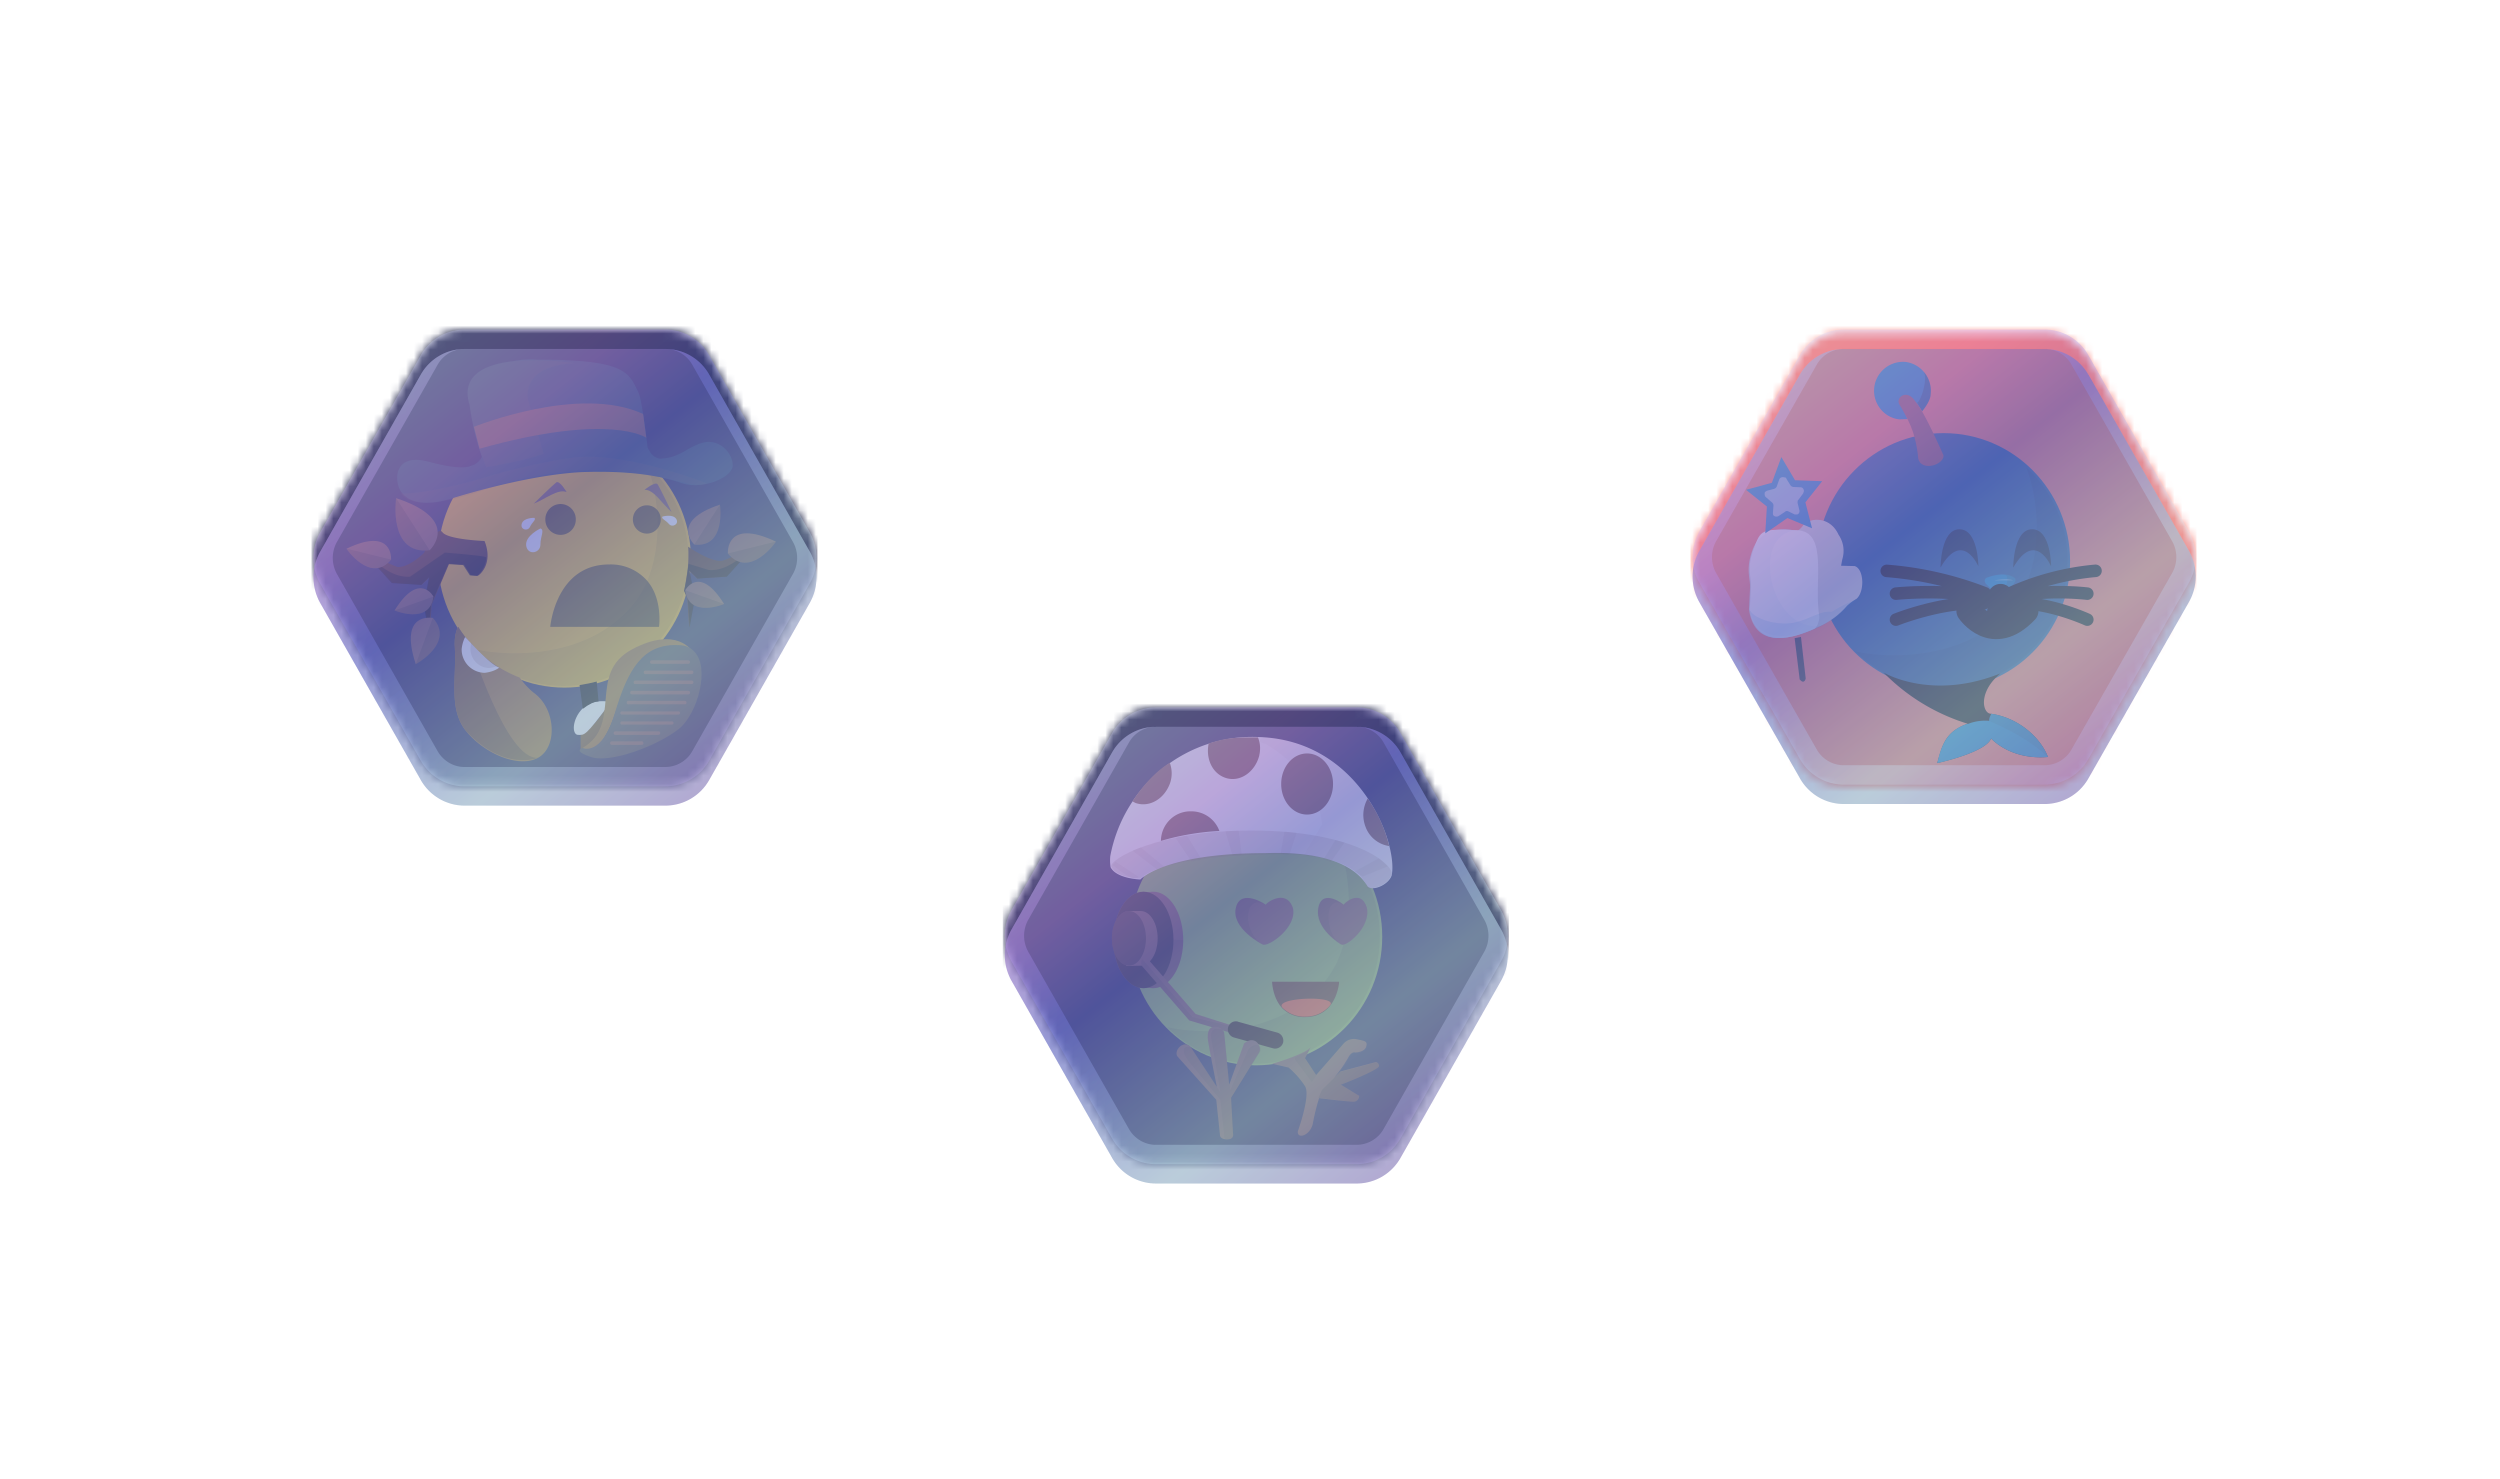 <svg xmlns="http://www.w3.org/2000/svg" fill="none" viewBox="0 0 311 184"><g filter="url(#a)" opacity=".7" style="mix-blend-mode:overlay"><circle cx="69.5" cy="69.5" r="45.5" fill="url(#b)"/></g><mask id="c" width="63" height="57" x="39" y="41" maskUnits="userSpaceOnUse" style="mask-type:luminance"><path fill="#fff" d="m88.23 44.2 12.5 22a6.5 6.5 0 0 1 0 6.4l-12.5 22.02a6.27 6.27 0 0 1-5.45 3.2h-25a6.27 6.27 0 0 1-5.44-3.2L39.84 72.6a6.51 6.51 0 0 1 0-6.4l12.5-22a6.28 6.28 0 0 1 5.45-3.2h25a6.27 6.27 0 0 1 5.44 3.2Z"/></mask><g mask="url(#c)"><path fill="#1F2348" d="M101.69 37.54H38.74v64h62.95v-64Z"/><path fill="#E9B213" d="M70.21 85.54c8.7 0 15.74-7.17 15.74-16 0-8.84-7.05-16-15.74-16-8.69 0-15.73 7.16-15.73 16 0 8.83 7.04 16 15.73 16Z"/><path fill="#010101" d="M85.64 69.54c0 3.1-.9 6.15-2.6 8.74a15.59 15.59 0 0 1-6.93 5.81 15.29 15.29 0 0 1-16.88-3.3c4.07.93 14.16 1.2 19.6-5.71 4.08-5 3.27-13.3 1.63-17.3a15.73 15.73 0 0 1 5.18 11.76Z" opacity=".1"/><path fill="#24425B" d="M87.5 55.06c-1.97.48-2.84 1.92-5.4 2a1.8 1.8 0 0 1-1.14-.68l-.4-.68s-.66-5.88-1.13-6.84c-1.22-2.56-1.58-4.12-12.67-4.12-.98-.08-2 0-2.99.2-3.46.4-6.5 1.76-5.35 5.44.3 2.2.8 4.38 1.53 6.48-.23.4-.59.76-.98.96l-.67.24c-1.18.24-2.95-.08-5.07-.64-4.37-1.12-4.21 2.56-3.3 3.8.9 1.24 2.86 1.8 6.09.84 4.4-1.36 10.82-3 16.13-3.32 5.9-.24 9.91.4 12.67 1.36 2.56.88 6.41-.72 6.33-2.28-.08-1.56-1.69-3.24-3.66-2.76Z"/><path fill="#795548" d="M61.6 60.46a46.77 46.77 0 0 1 10.5-1.92c6.34-.32 13.26 1.56 13.26 1.56.83.28 1.77.32 2.6.04 0 0-9.48-3.8-16.1-3.28-3.3.28-9.79 2-9.79 2s-7.79 2.56-12.16 2.52c.08.08 1.26 3.04 11.69-.92Z" opacity=".15"/><path fill="#795548" d="M58.95 53.1S72.05 47.8 80 51.5l.4 2.96s-4.53-3.2-20.74 1.36l-.7-2.72Z"/><path fill="#795548" d="M71.59 45.18s-15.54-2.44-13.18 5.2c.4 2.68 1.1 5.28 2.08 7.76 0 0 5-.84 7.16-1.68l-1.89-6.48c0 .04-1.45-4.44 5.83-4.8Z" opacity=".15"/><path fill="#42210B" d="M60.27 67.3s-4.56-.17-5.23-1.09c-.67-.92-2.28 2.56-2.28 2.56s-1.85 1.88-3.35 1.76a23.78 23.78 0 0 1-4.44-2.32l3.85 4.28 3.66.24.99-.96-.67 3.4.67 3.64.23-3.6 2.17-5.08 1.85.12.82 1.28.9.08c.09.04 2.01-1.4.83-4.32Zm25.34.71s2.67 1.88 4.13 1.76c.94-.08 4.48-2.32 4.48-2.32l-3.85 4.28-3.66.24-.98-.96.67 3.4-.67 3.64-.24-3.6-.4-.96c.45-1.79.62-3.63.52-5.48Z"/><path fill="#010101" d="m94.29 67.46-3.86 4.28-3.66.24-.98-.96.67 3.4-.67 3.64-.24-3.6-.43-.96.55-3.36 2.48.76c2.2.2 4.17-1.56 6.14-3.44Zm-49.42.8 3.86 4.28 3.66.24.98-.96-.67 3.4.67 3.64.24-3.6 2.16-5.08 1.85.12.83 1.28.9.08a3.35 3.35 0 0 0 1.14-2.32c0-.2-5.15-.6-5.15-.6l-4.33 3c-2.2.16-4.17-1.6-6.13-3.48Z" opacity=".7"/><path fill="#795548" d="M49.28 61.97s-1.03 7.09 4.17 6.48c0 0 4.05-3.76-4.17-6.48Zm2.44 20.65s4.91-2.64 2.12-5.76c-.04.04-4.29-.84-2.12 5.76Z"/><path fill="#795548" d="M49.08 75.94s4.37 1.84 4.84-1.72c.04.04-1.73-3.28-4.84 1.72Zm-5.98-7.68s3 4.4 5.55 1.36c0 0 .31-4.16-5.55-1.36Zm46.46-5.48s.79 5.4-3.18 4.96c0 0-3.11-2.88 3.18-4.96Zm.52 12.36s-4.37 1.84-4.84-1.72c0 .04 1.73-3.28 4.84 1.72Zm6.45-7.76s-3.23 4.72-5.98 1.48c0 0-.36-4.48 5.98-1.48Z"/><path fill="#010101" d="M49.28 61.97s-1.02 7.09 4.17 6.48l-4.17-6.48Zm2.44 20.65s4.91-2.64 2.12-5.76l-2.12 5.76Zm-2.64-6.68s4.37 1.84 4.84-1.72l-4.84 1.72Zm-5.98-7.69s3 4.4 5.55 1.36l-5.55-1.36Zm46.46-5.48s.79 5.4-3.18 4.96l3.18-4.96Zm.52 12.37s-4.37 1.84-4.84-1.72l4.84 1.72Zm6.45-7.77s-3.23 4.73-5.98 1.48l5.98-1.48Z" opacity=".2"/><path fill="#fff" d="M67.23 65.74s-1.96.92-1.77 2.16c.2 1.24 1.77.92 1.77-.16s.55-1.8 0-2Zm15.19-1.48s1.26-.36 1.69.28c.43.64-.47 1.16-.9.64-.44-.52-.99-.64-.8-.92Zm-15.94.16s-1.33-.04-1.57.72c-.23.76.75 1 1.02.4.28-.6.8-.88.55-1.12Z"/><g fill="#010101" opacity=".6"><path d="M81.98 77.98H68.45s.66-7.76 7.31-7.76a6 6 0 0 1 4.65 1.92c2.08 2.28 1.57 5.84 1.57 5.84ZM69.73 66.54a1.9 1.9 0 0 0 1.9-1.92 1.9 1.9 0 0 0-1.9-1.92 1.9 1.9 0 0 0-1.89 1.92 1.9 1.9 0 0 0 1.9 1.92ZM80.47 66.38c.95 0 1.73-.8 1.73-1.76 0-.98-.78-1.76-1.73-1.76-.96 0-1.74.78-1.74 1.76 0 .97.78 1.76 1.74 1.76Z"/></g><path fill="#795548" d="M80.17 60.94c1.14-.12 2.28 1.84 3.38 2.76 0 0-1.45-3-1.73-3.44-.28-.44-1.65.68-1.65.68Zm-9.68.28c-1.02-.48-2.75.92-4.1 1.44 0 0 2.37-2.32 2.8-2.64.43-.32 1.3 1.2 1.3 1.2Z"/><path fill="#99671D" d="M57 77.98s-.5.76-.43 2.36c.27 3.88-.83 7.8 1.38 10.56 2.2 2.8 6.57 4.72 9 3.36 2.44-1.36 2.2-6.12-.55-8.08a8.67 8.67 0 0 1-1.73-1.88A15.8 15.8 0 0 1 57 77.98Z"/><path fill="#6D4716" d="M57 77.98s-.5.76-.43 2.36c.27 3.88-.83 7.8 1.38 10.56 4.8 5.16 9 3.36 9 3.36-3.97.44-8.5-14.32-8.5-14.32-.54-.6-1.03-1.26-1.45-1.96Z"/><path fill="#fff" d="M60.3 83.7a2.91 2.91 0 0 1-2.87-2.92c.04-.52.2-1.08.43-1.52.04-.08 2.8 3.24 4.25 3.8 0-.04-.51.48-1.8.64Z"/><path fill="#795548" d="M61.87 82.86c-.31.12-.67.2-1.02.24a2.33 2.33 0 0 1-1.69-.76 2.4 2.4 0 0 1-.63-1.76l.08-.72a9.5 9.5 0 0 0 3.26 3Z" opacity=".2"/><path fill="#6D4716" d="M75.73 87.34s-1.1 2.2-2.17 3c-.47.32-.9.72-1.33 1.08v1.76c0 .16 4-1.2 3.5-5.84Z"/><path fill="#fff" d="M75.97 87.34s-2.12-.56-3.5.8c-1.34 1.36-1.34 3.28-.55 3.28.78 0 .86.28 4.05-4.08Z"/><path fill="#99671D" d="M86.14 81.06s-1.88-3.28-7.51-.28-1.06 9.28-6.18 12.28c0 0 1.46 1.44 3.3-2.36 1.82-3.72 1.82-9.88 10.4-9.64Z"/><path fill="#444" d="M72.48 93.06s2.4 1.08 4.01-4.36c1.62-5.44 3.5-8.72 8.03-8.44.63 0 1.26.24 1.73.68 2.2 2 .51 7.84-1.73 9.68-2.68 2.16-8.58 4.36-10.98 3.56-2.4-.8-1.06-1.12-1.06-1.12Z"/><path fill="#000" d="m72.1 85.22.4 2.96c.74-.56 1.41-.92 1.96-.92l-.23-2.48c-.71.2-1.42.32-2.13.44Z"/><path fill="#795548" d="M85.63 82.58h-4.56c-.12 0-.2-.08-.2-.2v-.04c0-.12.08-.2.2-.2h4.56c.12 0 .2.08.2.2v.04c0 .12-.08.2-.2.2Zm.43 1.28h-5.78c-.12 0-.2-.08-.2-.2v-.04c0-.12.08-.2.2-.2h5.78c.12 0 .2.08.2.2v.04c0 .12-.12.2-.2.2Zm0 1.24h-7.04c-.12 0-.2-.08-.2-.2v-.04c0-.12.08-.2.2-.2h7.04c.12 0 .2.08.2.2v.04c0 .12-.12.2-.2.2Zm-.43 1.28H78.6c-.12 0-.2-.08-.2-.2v-.04c0-.12.08-.2.2-.2h7.04c.12 0 .2.08.2.2v.04c0 .08-.08.2-.2.2Zm-.43 1.24h-7.04c-.12 0-.2-.08-.2-.2v-.04c0-.12.08-.2.2-.2h7.04c.12 0 .2.08.2.2v.04c0 .12-.08.2-.2.2Zm-.79 1.28h-7.04c-.12 0-.2-.08-.2-.2 0-.12.08-.2.2-.2h7.04c.12 0 .2.08.2.2 0 .08-.12.2-.2.2Zm-.82 1.24h-6.22c-.12 0-.2-.08-.2-.2 0-.12.08-.2.2-.2h6.22c.11 0 .2.08.2.2v.04c0 .08-.13.16-.2.16Zm-1.66 1.28h-5.39c-.11 0-.2-.08-.2-.2v-.04c0-.12.09-.2.2-.2h5.4c.11 0 .19.08.19.2v.04c0 .08-.12.2-.2.2Zm-2.08 1.24H76.1c-.12 0-.2-.08-.2-.2v-.04c0-.12.08-.2.2-.2h3.74c.12 0 .2.08.2.2v.04c0 .12-.08.2-.2.2Z"/></g><g style="mix-blend-mode:screen"><g filter="url(#d)"><path fill="url(#e)" fill-opacity=".6" d="m88.23 44.2 12.5 22a6.5 6.5 0 0 1 0 6.4l-12.5 22.01a6.27 6.27 0 0 1-5.45 3.2h-25a6.27 6.27 0 0 1-5.44-3.2l-12.5-22a6.51 6.51 0 0 1 0-6.4l12.5-22.01a6.28 6.28 0 0 1 5.45-3.2h25a6.27 6.27 0 0 1 5.44 3.2Z"/><path fill="#1F2348" fill-opacity=".2" d="m88.23 44.2 12.5 22a6.5 6.5 0 0 1 0 6.4l-12.5 22.01a6.27 6.27 0 0 1-5.45 3.2h-25a6.27 6.27 0 0 1-5.44-3.2l-12.5-22a6.51 6.51 0 0 1 0-6.4l12.5-22.01a6.28 6.28 0 0 1 5.45-3.2h25a6.27 6.27 0 0 1 5.44 3.2Z" style="mix-blend-mode:color-burn"/></g><path stroke="url(#f)" stroke-opacity=".3" stroke-width="2.41" d="m87.18 44.8 12.5 22c.92 1.61.92 3.6 0 5.21l-12.5 22.01a5.07 5.07 0 0 1-4.4 2.6h-25c-1.8 0-3.48-.99-4.4-2.6l-12.5-22a5.3 5.3 0 0 1 0-5.22l12.5-22a5.07 5.07 0 0 1 4.4-2.6h25c1.81 0 3.5.99 4.4 2.6Z"/></g><g filter="url(#g)" opacity=".7" style="mix-blend-mode:overlay"><circle cx="155.5" cy="114.5" r="45.5" fill="url(#h)"/></g><mask id="i" width="63" height="57" x="125" y="88" maskUnits="userSpaceOnUse" style="mask-type:luminance"><path fill="#fff" d="m174.23 91.2 12.5 22a6.5 6.5 0 0 1 0 6.4l-12.5 22.02a6.27 6.27 0 0 1-5.45 3.2h-25a6.27 6.27 0 0 1-5.44-3.2l-12.5-22.01a6.51 6.51 0 0 1 0-6.4l12.5-22.01a6.28 6.28 0 0 1 5.45-3.2h25a6.27 6.27 0 0 1 5.44 3.2Z"/></mask><g mask="url(#i)"><path fill="#1F2348" d="M187.69 84.53h-62.95v64h62.95v-64Z"/><path fill="#88B04B" d="M156.21 132.53c8.7 0 15.74-7.16 15.74-16 0-8.83-7.05-16-15.74-16-8.69 0-15.73 7.17-15.73 16 0 8.84 7.04 16 15.73 16Z"/><path fill="#010101" d="M171.64 116.53c0 3.11-.9 6.15-2.6 8.74a15.58 15.58 0 0 1-6.93 5.82 15.29 15.29 0 0 1-16.88-3.3c4.07.93 14.16 1.2 19.6-5.72 4.08-4.99 3.27-13.29 1.63-17.3a15.72 15.72 0 0 1 5.18 11.76Z" opacity=".1"/><path fill="#fff" d="M141.86 109.41s-2.95-.08-3.7-1.52a5.47 5.47 0 0 1-.04-1.4 18.34 18.34 0 0 1 6.53-10.9c3.4-2.72 7.64-4.1 11.96-3.9 12.59.4 17.31 13.2 16.52 17.2-.39 1.2-2.36 2-2.99 1.4-1.73-2.96-6.1-4.4-12.74-4.16-12.6 0-15.54 3.28-15.54 3.28Z"/><path fill="#795548" d="M157.39 92.53s6.3 3.2 7.08 10l-2.36 4c5.9 0 8.26 4 8.26 4s1.97 0 2.75-1.72c.28-2 .04-5.67-4.36-11.28 0 0-4.3-5.4-11.37-5.8 0 0-1.58.4 0 .8Z" opacity=".05"/><path fill="#795548" d="M141.9 109.3s-2.96-.05-3.63-1.45c-.55-.8 5.79-4.76 18.5-4.52 12.7.24 17.07 4.68 16.28 5.64-.78 1.64-2.95 1.56-2.95 1.56 0-.28-1.02-4.76-12.55-4.24-13.53.24-15.66 3-15.66 3Z" opacity=".2"/><path fill="#795548" d="M138.43 107.61s1.93 1.64 2.75 1.72l.48-.24-2.88-1.88-.35.4Zm2.44-1.8 3.03 2.32.9-.32-2.9-2.4-1.03.4Zm5.35-1.6 2 2.96 1.27-.24-1.85-3-1.42.28Zm6.22-.8.9 3.04 1.14-.08-.4-3.04-1.65.08Zm7.35.04-.5 2.84 1.1.04.9-2.72-1.5-.16Zm6.34 1.04-1.5 2.44.94.28 1.7-2.4-1.14-.32Zm5.39 2.28-3 1.64.99.64 3.15-1.28-1.14-1Z" opacity=".1"/><path fill="#795548" d="M162.6 101.33c1.78 0 3.23-1.7 3.23-3.8 0-2.1-1.45-3.8-3.23-3.8s-3.22 1.7-3.22 3.8c0 2.1 1.44 3.8 3.22 3.8ZM172.82 105.25a3.7 3.7 0 0 1-2.95-2.4 4.1 4.1 0 0 1 .28-3.52 17.5 17.5 0 0 1 2.67 5.92Zm-27.26-7.84c-.71 2-2.6 3.08-4.3 2.48l-.38-.2s1.96-3.2 4.64-4.8c.31.84.31 1.72.04 2.52Zm11.1-3.44c-.52 2.04-2.33 3.32-4.06 2.84-1.73-.48-2.64-2.36-2.24-4.32 2.32-.76 3.5-.76 6.13-.76.29.71.34 1.5.16 2.24Zm-12.24 10.64v-.08c.03-.98.44-1.9 1.14-2.58a3.62 3.62 0 0 1 2.6-1.02 3.7 3.7 0 0 1 3.53 2.44c-2.46.13-4.9.54-7.27 1.24ZM143.45 122.93c2.06 0 3.74-2.68 3.74-6 0-3.31-1.68-6-3.74-6-2.07 0-3.74 2.69-3.74 6 0 3.32 1.67 6 3.74 6Z"/><path fill="#010101" d="M147.19 116.93c0 3.32-1.66 6-3.74 6-2.09 0-3.74-2.68-3.74-6s1.57 0 7.48 0Z" opacity=".1"/><path fill="#795548" d="M142.25 122.93c2.06 0 3.73-2.68 3.73-6 0-3.31-1.67-6-3.73-6-2.07 0-3.74 2.69-3.74 6 0 3.32 1.67 6 3.74 6Z"/><path fill="#010101" d="M142.25 122.93c2.06 0 3.73-2.68 3.73-6 0-3.31-1.67-6-3.73-6-2.07 0-3.74 2.69-3.74 6 0 3.32 1.67 6 3.74 6Z" opacity=".6"/><path fill="#795548" d="M144.01 116.73c0 1.88-.94 3.4-2.12 3.4l-1.77.04c-.2-1.12-.31-2.28-.35-3.44 0-1.04.74-3.4.74-3.4h1.38c1.18 0 2.12 1.52 2.12 3.4Z"/><path fill="#795548" d="M140.44 120.13c1.18 0 2.13-1.52 2.13-3.4s-.95-3.4-2.13-3.4c-1.17 0-2.12 1.52-2.12 3.4s.95 3.4 2.13 3.4Z"/><path fill="#795548" d="m142.04 120.14 5.9 6.8 6.69 2 .4-.8-6.3-2-5.9-6.8s-1.18-.4-.79.8Z"/><path fill="#010101" d="M140.44 120.13c1.17 0 2.12-1.52 2.12-3.4s-.95-3.4-2.12-3.4c-1.18 0-2.13 1.52-2.13 3.4s.95 3.4 2.13 3.4Z" opacity=".4"/><path fill="#010101" d="m142.05 120.13 5.9 6.8 6.69 2 .39-.8-6.69-1.6-6.22-7.2c-.15.12-.23.36-.07.8Z" opacity=".1"/><path fill="#231100" d="m154 127.1 4.91 1.36c.52.16.83.68.71 1.24-.07.25-.24.47-.47.6a1 1 0 0 1-.75.12l-4.91-1.36a1.03 1.03 0 0 1-.6-.48 1.01 1.01 0 0 1 .35-1.39.96.96 0 0 1 .76-.1Z"/><path fill="#603813" d="M158.25 122.13h8.34s-.24 4.4-4.25 4.4a3.85 3.85 0 0 1-2.8-1.08c-1.25-1.32-1.29-3.32-1.29-3.32Z"/><path fill="#F15A24" d="M165.46 125.06a3.93 3.93 0 0 1-3.1 1.4 3.85 3.85 0 0 1-2.8-1.08c-1.26-1.32 6.97-1.6 5.9-.32Z"/><path fill="#795548" d="M157.08 117.5s-3.93-1.97-3.34-4.56c.59-2.6 3.97-.28 3.74-.36-.24-.08 2.44-2.16 3.34.31.67 2.44-3.1 5-3.74 4.6Zm9.76 0s-3.34-1.97-2.83-4.56c.47-2.6 3.38-.28 3.15-.36-.16-.08 2.12-2.16 2.87.31.59 2.44-2.64 5-3.15 4.6h-.04Z"/><path fill="#010101" d="M157.08 117.5s-3.93-1.96-3.34-4.56c.59-2.6 3.93-.24 3.74-.36-2.83-1.6-2.95 3.44-.4 4.92Zm9.76 0s-3.38-1.96-2.87-4.56c.51-2.6 3.34-.24 3.15-.36-2.36-1.6-2.48 3.44-.32 4.92h.04Z" opacity=".1"/><path fill="#795548" d="M148.15 130.3c-.23-.4-.75-.49-1.14-.25h-.04c-.7.48-.7 1.16-.47 1.4l4.8 5.36.47 4.44s0 .49.9.49c.91 0 .72-.73.72-.73l-.24-4.44 3.46-5.6c.47-.72-.47-2.32-1.85-1.16l-1.85 5.12-.63-6.48a1.2 1.2 0 0 0-1.14-.72c-.9 0-.9.92-.9 1.4 0 .48 1.14 6.08 1.14 6.08l-3.23-4.92Zm23.41 2.31c0-.24-.2-.48-.43-.48l-4.37 1.16-.82.8c.66-.76 1.22-1.56 1.73-2.44.47-.92.9-.72.9-.72s1.14 0 1.38-.72c.23-.72-.24-.72-1.14-.92a1.73 1.73 0 0 0-1.62.48l-3.46 3.96-1.38-2.08.71-1.4c-.7.92-4.8 2.08-4.8 2.08l2.05.48c.79.68 1.5 1.48 2.04 2.32.71 1.16-.9 5.6-.9 5.6-.12 1 1.46.6 1.85-.88.2-1.12.47-2.2.79-3.24.55.08 3.66.44 4.28.44.36 0 .67-.28.71-.68v-.04l-2.28-1.4c-.04.04 4.76-1.84 4.76-2.32Z"/><path fill="#010101" d="M148.16 130.3a1.07 1.07 0 0 0-.71 0c-.71.47.7 2.07.7 2.07l3.66 4.44.48 4.44s-.12.49.47.49c.79-.13.7-.73.7-.73l-.23-4.44 3.46-5.6c.48-.72-.35-1.51-1.37-.47l-2.28 5.12-.75-7.16s0-.49-.9-.49c-.91 0-.72 1.16-.72 1.16l1.15 6.77-3.66-5.6Zm12.94 1.51 2.09 2.8.59-.84-1.42-2.03.55-1.17-1.81 1v.25Z" opacity=".1"/><path fill="#795548" d="M164 135.22c.91-.72 2.6-3.32 3.63-4.84.86-.64 1.92-.88 2.36-.09-.2.72-1.38.72-1.38.72s-.47-.23-.9.73c-.44.95-2.29 3.27-3 3.72-.7.44-1.41 4.4-1.41 4.4-.4.75-.79 1.2-1.22 1.2l1.93-5.84Z" opacity=".1"/><path fill="#010101" d="m166.75 133.33 4.37-1.16c.24 0 .47.2.47.44 0 .48-4.8 2.32-4.8 2.32l2.28 1.4c0 .36-.27.68-.66.72h-.04c-.71 0-4.37-.48-4.37-.48l.47-1 2.28-2.24Z" opacity=".2"/></g><g style="mix-blend-mode:screen"><g filter="url(#j)"><path fill="url(#k)" fill-opacity=".6" d="m174.23 91.2 12.5 22a6.5 6.5 0 0 1 0 6.4l-12.5 22.02a6.27 6.27 0 0 1-5.45 3.2h-25a6.27 6.27 0 0 1-5.44-3.2l-12.5-22.01a6.51 6.51 0 0 1 0-6.4l12.5-22.01a6.28 6.28 0 0 1 5.45-3.2h25a6.27 6.27 0 0 1 5.44 3.2Z"/><path fill="#1F2348" fill-opacity=".2" d="m174.23 91.2 12.5 22a6.5 6.5 0 0 1 0 6.4l-12.5 22.02a6.27 6.27 0 0 1-5.45 3.2h-25a6.27 6.27 0 0 1-5.44-3.2l-12.5-22.01a6.51 6.51 0 0 1 0-6.4l12.5-22.01a6.28 6.28 0 0 1 5.45-3.2h25a6.27 6.27 0 0 1 5.44 3.2Z" style="mix-blend-mode:color-burn"/></g><path stroke="url(#l)" stroke-opacity=".3" stroke-width="2.41" d="m173.18 91.8 12.5 22c.92 1.61.92 3.6 0 5.21l-12.5 22.01a5.07 5.07 0 0 1-4.4 2.6h-25c-1.8 0-3.49-.99-4.4-2.6l-12.5-22a5.3 5.3 0 0 1 0-5.22l12.5-22a5.07 5.07 0 0 1 4.4-2.6h25c1.81 0 3.5.99 4.4 2.6Z"/></g><g filter="url(#m)" opacity=".7" style="mix-blend-mode:overlay"><circle cx="241.5" cy="69.5" r="45.5" fill="url(#n)"/></g><mask id="o" width="64" height="57" x="210" y="41" maskUnits="userSpaceOnUse" style="mask-type:luminance"><path fill="#fff" d="m259.8 44.58 12.5 21.93a6.45 6.45 0 0 1 0 6.38L259.8 94.8a6.27 6.27 0 0 1-5.45 3.19h-25a6.27 6.27 0 0 1-5.44-3.19L211.4 72.9a6.47 6.47 0 0 1 0-6.38l12.5-21.93a6.28 6.28 0 0 1 5.45-3.19h25a6.27 6.27 0 0 1 5.44 3.2Z"/></mask><g mask="url(#o)"><path fill="#FA7268" d="M273.26 37.94H210.3v63.77h62.95V37.94Z"/><path fill="#1A5493" d="M241.78 85.76c8.7 0 15.74-7.13 15.74-15.94 0-8.8-7.05-15.94-15.74-15.94-8.69 0-15.73 7.14-15.73 15.94s7.04 15.94 15.73 15.94Z"/><path fill="#010101" d="M257.2 69.82c0 3.1-.9 6.13-2.6 8.71-1.69 2.58-4.1 4.6-6.92 5.8a15.34 15.34 0 0 1-16.88-3.3c4.07.93 14.16 1.2 19.6-5.69 4.08-4.97 3.27-13.24 1.63-17.24a15.66 15.66 0 0 1 5.18 11.72Z" opacity=".1"/><path fill="#0582CA" d="M240.16 49.02c.04.88-1.06 2.15-1.06 2.15s-.6-1.11-1.42-1.51c-.82-.4-1.57.4-1.18.6l.79 1.87-1.03.04a3.5 3.5 0 0 1-2.36-1.34 3.6 3.6 0 0 1 3.2-5.8 3.62 3.62 0 0 1 3.07 3.99Z"/><path fill="#010101" d="M240.17 49.02c.04.88-1.06 2.15-1.06 2.15l-.63-1.08c.39 0 1.41-2.9.82-3.86a3.6 3.6 0 0 1 .87 2.79Z" opacity=".25"/><path fill="#93505C" d="M236.27 50.3s1.46 2.27 1.9 4.1c.23.88.39 1.75.46 2.67.4 1.6 3.15.8 3.15-.4 0 0-2.4-5.54-3.54-6.77-1.02-1.56-2.44-.48-1.97.4Z"/><path fill="#303030" d="m223.88 84.53-.63-5.14.79-.16.59 5.18s-.16.8-.75.12Z"/><path fill="#D8D8D8" d="M228.71 66.51c.63.92.79 2.04.47 3.07l-.15.8 1.69.04c1.18.36 1.26 3.19.23 4.07a6.5 6.5 0 0 0-1.18.87 9.85 9.85 0 0 1-3.3 2.51l-1.3.56c-2.36.96-6.84 2.35-7.6-2.59l.13-2.63c.08-1.32-.6-2.27.31-4.78.9-2.51 3.46-2.91 5.35-2.4 0 0 .32.2.94-.67.63-.88 3.27-1.32 4.41 1.15Z"/><path fill="#fff" d="M225.7 78.23c-2.2.96-7.24 2.87-8.03-2.43l.16-2.67c.08-1.32-.6-2.27.31-4.78.9-2.51.95-2.55 5.35-2.4 4.06.13 2.09 6.5 2.84 10.8 0 .45-.28 1.32-.63 1.48Z"/><path fill="#0582CA" d="M226.52 77.87c1.26-.27-7.94 4.11-8.85-2.07l.12-2.63c.08-1.31-.59-2.27.31-4.78.9-2.51 3.47-2.91 5.36-2.4-5.83.37-3.31 12.72 3.06 11.88Z" opacity=".05"/><path fill="#0582CA" d="M231 74.57s-3.26 2.87-4.48 3.34c-1.07.4-6.38 3.23-8.27-.2-.23-.6-.47-1.23-.59-1.87.36.88 2.25 1.68 4.17 1.72 2.6.12 4.41-1.72 6.02-1.44.99-.64 2.05-1.16 3.15-1.55Z" opacity=".16"/><path fill="#0582CA" d="m223.3 59.74 3.38.12-2.09 2.63.83 3.23-3.07-1.28-2.75 1.91.2-3.34-2.6-2.08 3.22-.87 1.18-3.2 1.7 2.88Z"/><path fill="#fff" d="m222.24 59.58.5.8c.09.12.25.2.4.2l.87.04c.23 0 .4.23.4.47l-.09.28-.59.8c-.11.08-.11.2-.11.4l.23.92c.04.2-.04.43-.27.51h-.32l-.82-.4a.35.35 0 0 0-.4.08l-.79.52a.53.53 0 0 1-.63-.08c-.07-.08-.07-.2-.07-.32l.07-.91c0-.16-.07-.28-.2-.4l-.74-.64c-.16-.12-.2-.4-.12-.64l.24-.16.9-.24a.53.53 0 0 0 .32-.27l.31-.88c.08-.24.36-.36.6-.28.15 0 .27.04.3.16v.04Z" opacity=".5"/><path fill="#0582CA" d="M247.3 71.82s1.88-.8 3.22 0c.32.15.28.43 0 .8 0 0-1.34 1.59-1.61 1.59-.28 0-1.89-1.6-1.89-1.6-.24-.4-.12-.68.27-.8Z"/><path fill="#3A3A3A" d="M249.39 71.46c.39.08.78.16 1.18.35.31.16.27.44 0 .8-.47.6-1.01 1.14-1.62 1.6.75-1.28 1.03-2.51.44-2.75Z" opacity=".2"/><path stroke="#000" stroke-linecap="round" stroke-linejoin="round" stroke-width="3.13" d="M248.09 77.8c.62.07.78-2.32.78-3.6m-3.93 1.8s2.95 4.38 7.08 0"/><path fill="#010101" d="M241.4 70.62s0-4.78 2.35-4.78c2.36 0 2.36 4.62 2.36 4.62s-1.97-4.62-4.72.16Zm9.04 0s0-4.78 2.36-4.78 2.36 4.62 2.36 4.62-1.97-4.62-4.72.16Z" opacity=".6"/><path fill="#fff" d="M248.09 72.21s1.57-.4 2.36 0h-2.36Z" opacity=".3"/><path stroke="#000" stroke-linecap="round" stroke-linejoin="round" stroke-width="1.56" d="M246.91 73.8a42.76 42.76 0 0 0-12.2-2.78m12.05 3.3c-4.72-1.1-10.9-.47-10.9-.47m10.86 1.23c-4.84-.4-10.86 2-10.86 2m14.2-3.27a32.75 32.75 0 0 1 10.62-2.8m-10.5 3.32c4.13-1.12 9.48-.48 9.48-.48m-9.44 1.23c4.2-.4 9.44 2 9.44 2"/><path fill="#000" d="M234.3 83.65a24.84 24.84 0 0 0 10.47 6.38c-2.75 1-3.15 2.59-3.78 4.9 0 0 6.06-1.31 6.7-3.07 0 0 2.35 2.71 7.07 2.31-.86-2.3-3.54-4.86-7.08-5.38-1.06 0-1.65-2.7 1.18-5.02-8.65 3.47-14.56-.12-14.56-.12Z"/><path fill="#0582CA" d="M244.78 90.03c-2.6.84-3.27 2.67-3.78 4.9 0 0 6.06-1.31 6.69-3.07 0 0 2.36 2.71 7.08 2.31-.87-2.3-3.54-4.86-7.08-5.38 0 .16-.24.4-.24.88a5.8 5.8 0 0 0-2.67.4v-.04Z"/><path fill="#010101" d="M246.1 89.15s5.5 1.92 8.66 5.03c-.87-2.32-3.54-4.87-7.08-5.38-1.07 0-1.66-2.72 1.17-5.03-1.08.44-2.2.8-3.34 1.04-.98 3.19.6 4.34.6 4.34Z" opacity=".1"/></g><g style="mix-blend-mode:screen"><g filter="url(#p)"><path fill="url(#q)" fill-opacity=".6" d="m259.8 44.19 12.5 21.92a6.45 6.45 0 0 1 0 6.38l-12.5 21.93a6.27 6.27 0 0 1-5.45 3.19h-25a6.27 6.27 0 0 1-5.44-3.2L211.4 72.5a6.47 6.47 0 0 1 0-6.38l12.5-21.92a6.28 6.28 0 0 1 5.45-3.19h25a6.27 6.27 0 0 1 5.44 3.19Z"/><path fill="#1F2348" fill-opacity=".2" d="m259.8 44.19 12.5 21.92a6.45 6.45 0 0 1 0 6.38l-12.5 21.93a6.27 6.27 0 0 1-5.45 3.19h-25a6.27 6.27 0 0 1-5.44-3.2L211.4 72.5a6.47 6.47 0 0 1 0-6.38l12.5-21.92a6.28 6.28 0 0 1 5.45-3.19h25a6.27 6.27 0 0 1 5.44 3.19Z" style="mix-blend-mode:color-burn"/></g><path stroke="url(#r)" stroke-opacity=".3" stroke-width="2.41" d="m258.75 44.78 12.5 21.93c.92 1.6.92 3.58 0 5.19l-12.5 21.92a5.07 5.07 0 0 1-4.4 2.58h-25c-1.8 0-3.49-.98-4.4-2.58l-12.5-21.92a5.26 5.26 0 0 1 0-5.19l12.5-21.93a5.08 5.08 0 0 1 4.4-2.58h25c1.81 0 3.5.98 4.4 2.58Z"/></g><defs><linearGradient id="e" x1="43.95" x2="89.79" y1="43.13" y2="100.79" gradientUnits="userSpaceOnUse"><stop stop-color="#CCE8FE"/><stop offset=".24" stop-color="#CDA0FF"/><stop offset=".4" stop-color="#8489F5"/><stop offset=".71" stop-color="#CDF1FF"/><stop offset="1" stop-color="#B591E9"/></linearGradient><linearGradient id="f" x1="43.95" x2="89.79" y1="43.13" y2="100.79" gradientUnits="userSpaceOnUse"><stop stop-color="#CCE8FE"/><stop offset=".24" stop-color="#CDA0FF"/><stop offset=".4" stop-color="#8489F5"/><stop offset=".71" stop-color="#CDF1FF"/><stop offset="1" stop-color="#B591E9"/></linearGradient><linearGradient id="k" x1="129.95" x2="175.79" y1="90.13" y2="147.79" gradientUnits="userSpaceOnUse"><stop stop-color="#CCE8FE"/><stop offset=".24" stop-color="#CDA0FF"/><stop offset=".4" stop-color="#8489F5"/><stop offset=".71" stop-color="#CDF1FF"/><stop offset="1" stop-color="#B591E9"/></linearGradient><linearGradient id="l" x1="129.95" x2="175.79" y1="90.13" y2="147.79" gradientUnits="userSpaceOnUse"><stop stop-color="#CCE8FE"/><stop offset=".24" stop-color="#CDA0FF"/><stop offset=".4" stop-color="#8489F5"/><stop offset=".71" stop-color="#CDF1FF"/><stop offset="1" stop-color="#B591E9"/></linearGradient><linearGradient id="q" x1="215.52" x2="261.15" y1="43.12" y2="100.73" gradientUnits="userSpaceOnUse"><stop stop-color="#CCE8FE"/><stop offset=".24" stop-color="#CDA0FF"/><stop offset=".4" stop-color="#8489F5"/><stop offset=".71" stop-color="#CDF1FF"/><stop offset="1" stop-color="#B591E9"/></linearGradient><linearGradient id="r" x1="215.52" x2="261.15" y1="43.12" y2="100.73" gradientUnits="userSpaceOnUse"><stop stop-color="#CCE8FE"/><stop offset=".24" stop-color="#CDA0FF"/><stop offset=".4" stop-color="#8489F5"/><stop offset=".71" stop-color="#CDF1FF"/><stop offset="1" stop-color="#B591E9"/></linearGradient><filter id="a" width="139" height="139" x="0" y="0" color-interpolation-filters="sRGB" filterUnits="userSpaceOnUse"><feFlood flood-opacity="0" result="BackgroundImageFix"/><feBlend in="SourceGraphic" in2="BackgroundImageFix" result="shape"/><feGaussianBlur result="effect1_foregroundBlur_1313_5938" stdDeviation="12"/></filter><filter id="d" width="62.57" height="59.22" x="39" y="41" color-interpolation-filters="sRGB" filterUnits="userSpaceOnUse"><feFlood flood-opacity="0" result="BackgroundImageFix"/><feBlend in="SourceGraphic" in2="BackgroundImageFix" result="shape"/><feColorMatrix in="SourceAlpha" result="hardAlpha" values="0 0 0 0 0 0 0 0 0 0 0 0 0 0 0 0 0 0 127 0"/><feOffset dy="2.41"/><feGaussianBlur stdDeviation="4.81"/><feComposite in2="hardAlpha" k2="-1" k3="1" operator="arithmetic"/><feColorMatrix values="0 0 0 0 0 0 0 0 0 0 0 0 0 0 0 0 0 0 0.05 0"/><feBlend in2="shape" result="effect1_innerShadow_1313_5938"/></filter><filter id="g" width="139" height="139" x="86" y="45" color-interpolation-filters="sRGB" filterUnits="userSpaceOnUse"><feFlood flood-opacity="0" result="BackgroundImageFix"/><feBlend in="SourceGraphic" in2="BackgroundImageFix" result="shape"/><feGaussianBlur result="effect1_foregroundBlur_1313_5938" stdDeviation="12"/></filter><filter id="j" width="62.57" height="59.22" x="125" y="88" color-interpolation-filters="sRGB" filterUnits="userSpaceOnUse"><feFlood flood-opacity="0" result="BackgroundImageFix"/><feBlend in="SourceGraphic" in2="BackgroundImageFix" result="shape"/><feColorMatrix in="SourceAlpha" result="hardAlpha" values="0 0 0 0 0 0 0 0 0 0 0 0 0 0 0 0 0 0 127 0"/><feOffset dy="2.41"/><feGaussianBlur stdDeviation="4.81"/><feComposite in2="hardAlpha" k2="-1" k3="1" operator="arithmetic"/><feColorMatrix values="0 0 0 0 0 0 0 0 0 0 0 0 0 0 0 0 0 0 0.05 0"/><feBlend in2="shape" result="effect1_innerShadow_1313_5938"/></filter><filter id="m" width="139" height="139" x="172" y="0" color-interpolation-filters="sRGB" filterUnits="userSpaceOnUse"><feFlood flood-opacity="0" result="BackgroundImageFix"/><feBlend in="SourceGraphic" in2="BackgroundImageFix" result="shape"/><feGaussianBlur result="effect1_foregroundBlur_1313_5938" stdDeviation="12"/></filter><filter id="p" width="62.57" height="59.01" x="210.57" y="41" color-interpolation-filters="sRGB" filterUnits="userSpaceOnUse"><feFlood flood-opacity="0" result="BackgroundImageFix"/><feBlend in="SourceGraphic" in2="BackgroundImageFix" result="shape"/><feColorMatrix in="SourceAlpha" result="hardAlpha" values="0 0 0 0 0 0 0 0 0 0 0 0 0 0 0 0 0 0 127 0"/><feOffset dy="2.41"/><feGaussianBlur stdDeviation="4.81"/><feComposite in2="hardAlpha" k2="-1" k3="1" operator="arithmetic"/><feColorMatrix values="0 0 0 0 0 0 0 0 0 0 0 0 0 0 0 0 0 0 0.05 0"/><feBlend in2="shape" result="effect1_innerShadow_1313_5938"/></filter><radialGradient id="b" cx="0" cy="0" r="1" gradientTransform="rotate(90 0 69.5) scale(45.5)" gradientUnits="userSpaceOnUse"><stop stop-color="#fff" stop-opacity="0"/><stop offset=".5" stop-color="#fff"/><stop offset="1" stop-color="#fff" stop-opacity=".2"/></radialGradient><radialGradient id="h" cx="0" cy="0" r="1" gradientTransform="rotate(90 20.5 135) scale(45.5)" gradientUnits="userSpaceOnUse"><stop stop-color="#fff" stop-opacity="0"/><stop offset=".5" stop-color="#fff"/><stop offset="1" stop-color="#fff" stop-opacity=".2"/></radialGradient><radialGradient id="n" cx="0" cy="0" r="1" gradientTransform="rotate(90 86 155.5) scale(45.5)" gradientUnits="userSpaceOnUse"><stop stop-color="#fff" stop-opacity="0"/><stop offset=".5" stop-color="#fff"/><stop offset="1" stop-color="#fff" stop-opacity=".2"/></radialGradient></defs></svg>